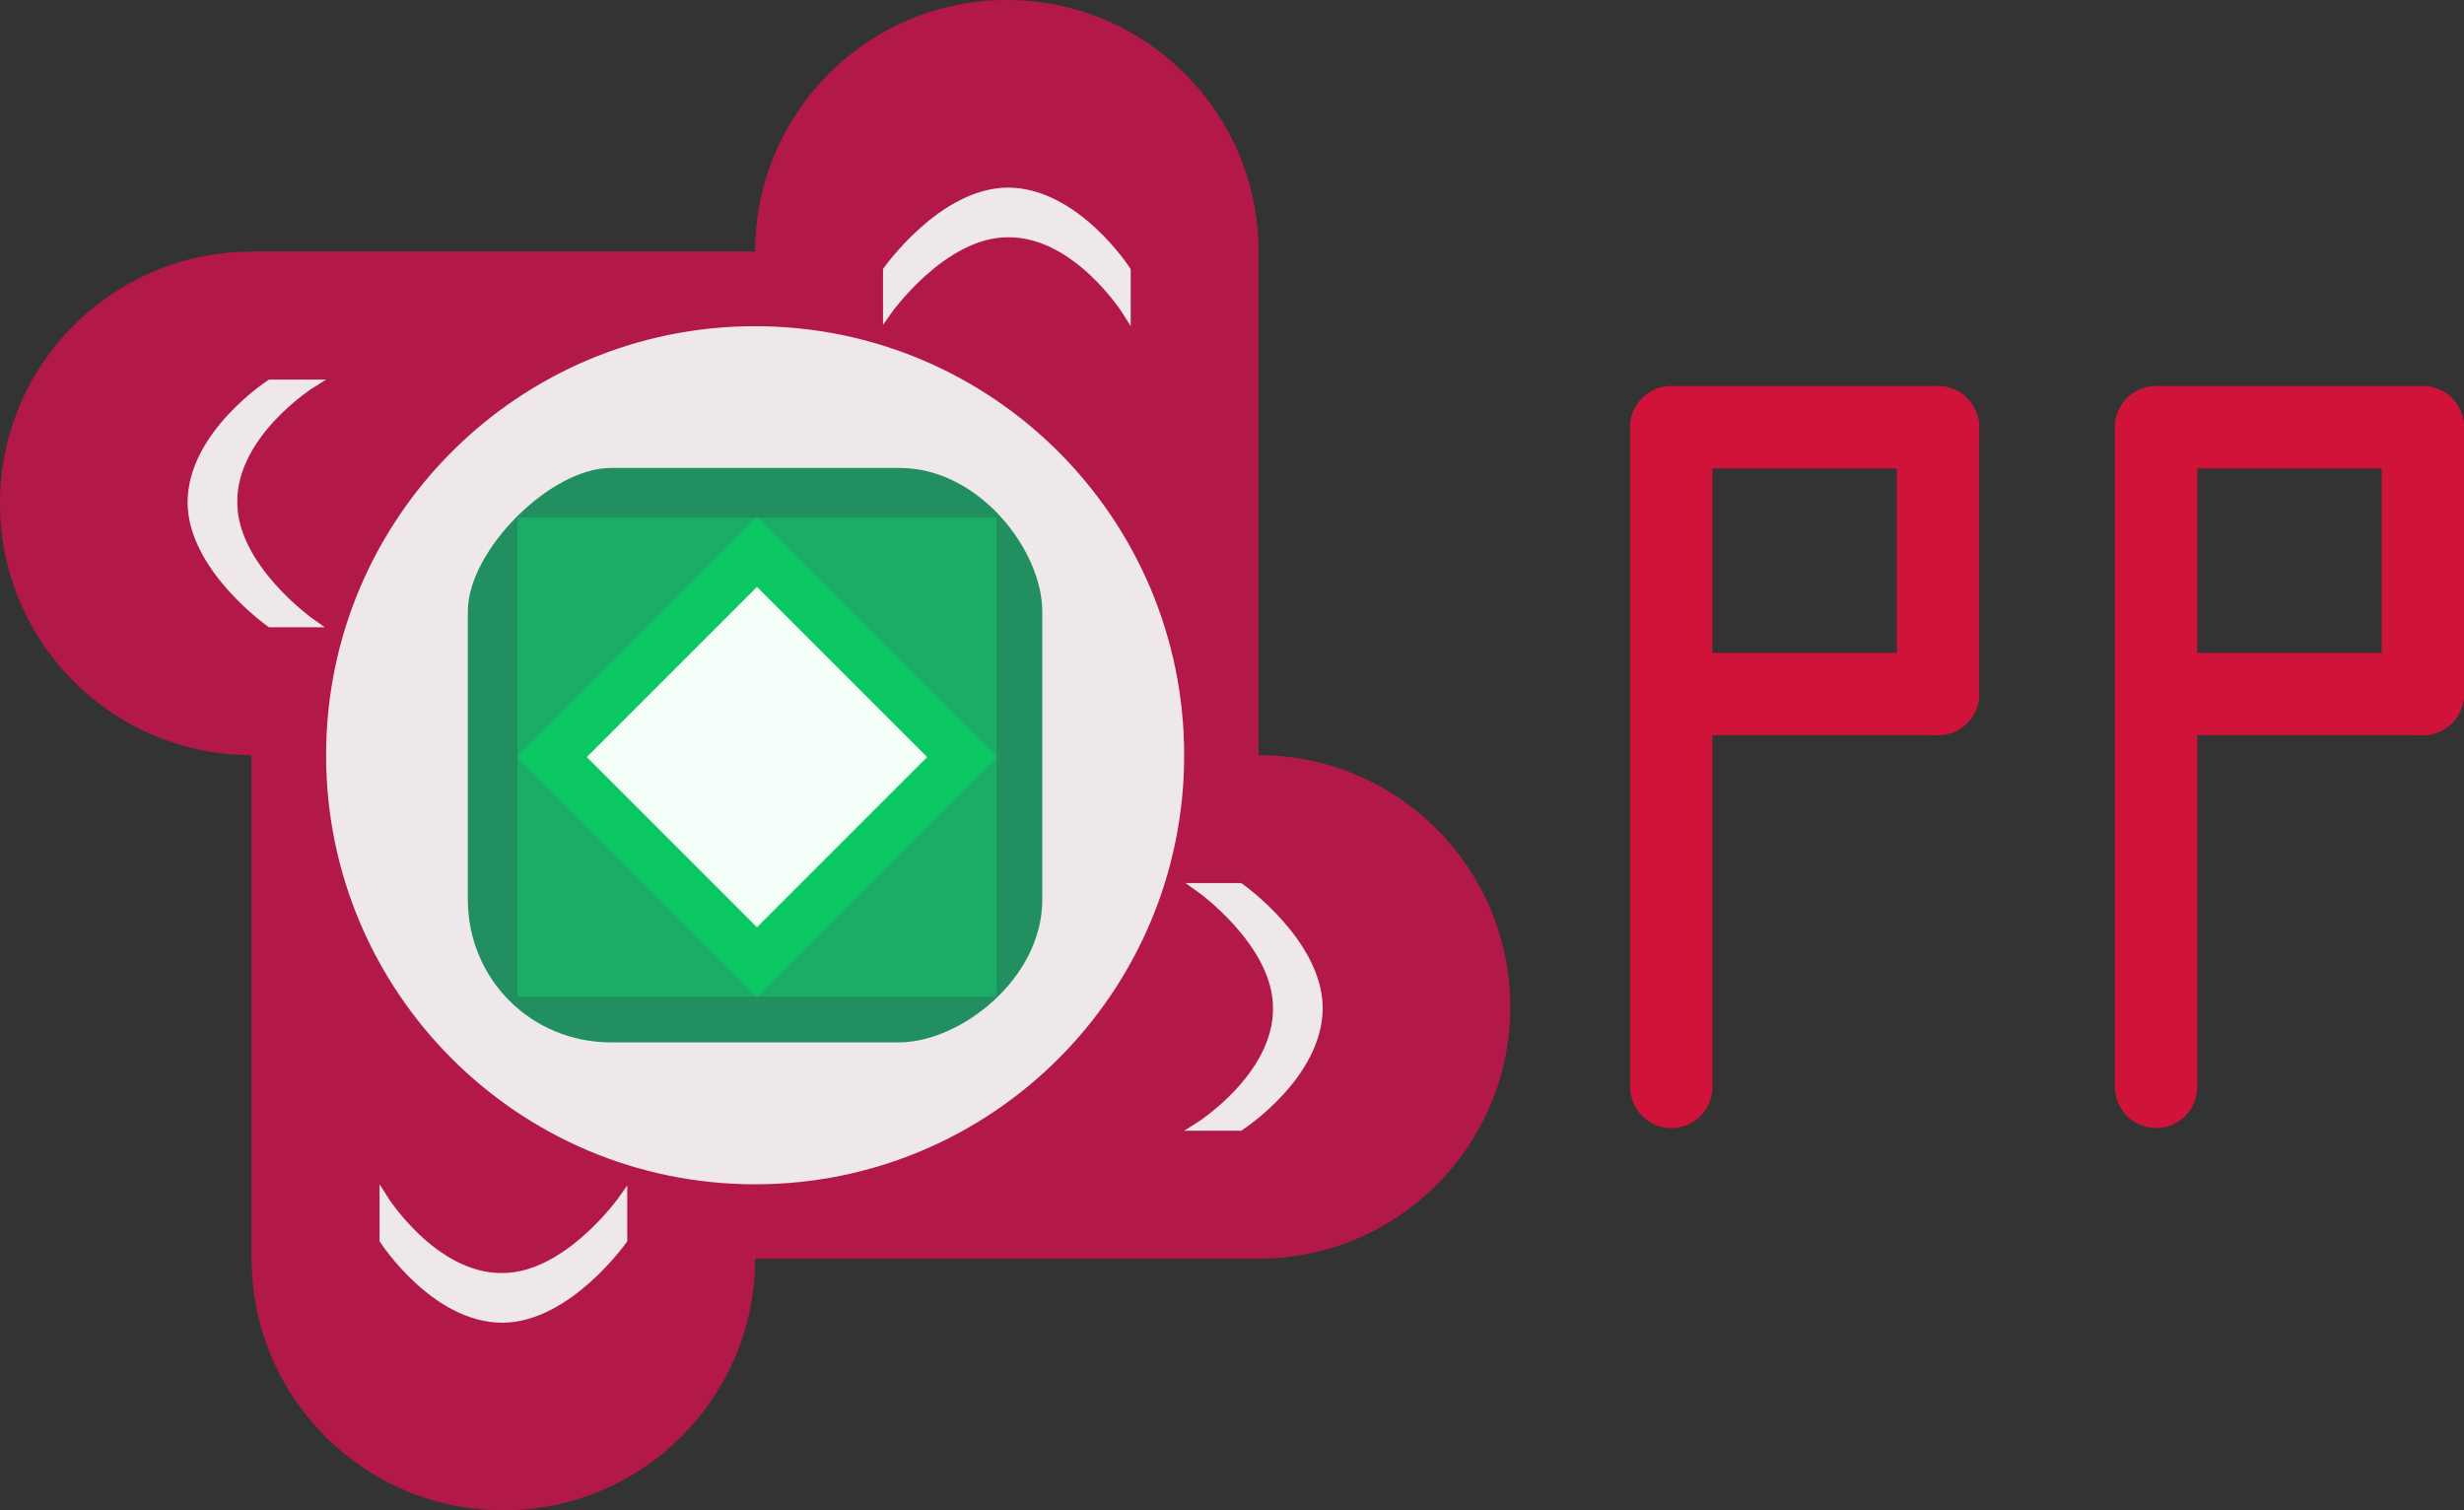 <svg version="1.1" xmlns="http://www.w3.org/2000/svg" xmlns:xlink="http://www.w3.org/1999/xlink" width="149.733" height="91.776" viewBox="0,0,149.733,91.776"><rect x="0" y="0" width="149.733" height="91.776" fill="#333333" stroke="none"/><g transform="translate(-194.112,-134.112)"><g data-paper-data="{&quot;isPaintingLayer&quot;:true}" fill-rule="nonzero" stroke-linejoin="miter" stroke-miterlimit="10" stroke-dasharray="" stroke-dashoffset="0" style="mix-blend-mode: normal"><path d="M209.4,210.595v-61.19h61.19v61.19z" fill="#b21948" stroke="#000000" stroke-width="0" stroke-linecap="butt"/><path d="M255.293,195.298c0,-8.449 6.849,-15.298 15.298,-15.298c8.449,0 15.298,6.849 15.298,15.298c0,8.449 -6.849,15.298 -15.298,15.298c-8.449,0 -15.298,-6.849 -15.298,-15.298z" fill="#b21948" stroke="#000000" stroke-width="0" stroke-linecap="butt"/><path d="M224.707,164.702c0,8.449 -6.849,15.298 -15.298,15.298c-8.449,0 -15.298,-6.849 -15.298,-15.298c0,-8.449 6.849,-15.298 15.298,-15.298c8.449,0 15.298,6.849 15.298,15.298z" data-paper-data="{&quot;index&quot;:null}" fill="#b21948" stroke="#000000" stroke-width="0" stroke-linecap="butt"/><path d="M270.595,210.6h-61.19v-61.19h61.19z" data-paper-data="{&quot;index&quot;:null}" fill="#b21948" stroke="#000000" stroke-width="0" stroke-linecap="butt"/><path d="M255.298,164.707c-8.449,0 -15.298,-6.849 -15.298,-15.298c0,-8.449 6.849,-15.298 15.298,-15.298c8.449,0 15.298,6.849 15.298,15.298c0,8.449 -6.849,15.298 -15.298,15.298z" data-paper-data="{&quot;index&quot;:null}" fill="#b21948" stroke="#000000" stroke-width="0" stroke-linecap="butt"/><path d="M224.702,195.293c8.449,0 15.298,6.849 15.298,15.298c0,8.449 -6.849,15.298 -15.298,15.298c-8.449,0 -15.298,-6.849 -15.298,-15.298c0,-8.449 6.849,-15.298 15.298,-15.298z" data-paper-data="{&quot;index&quot;:null}" fill="#b21948" stroke="#000000" stroke-width="0" stroke-linecap="butt"/><path d="M213.928,180.005c0,-14.399 11.673,-26.072 26.072,-26.072c14.399,0 26.072,11.673 26.072,26.072c0,14.399 -11.673,26.072 -26.072,26.072c-14.399,0 -26.072,-11.673 -26.072,-26.072z" fill="#eee8ea" stroke="#000000" stroke-width="0" stroke-linecap="butt"/><path d="M266.942,202.573c0,0 4.803,-3.01 4.777,-7.186c0.026,-3.998 -4.777,-7.365 -4.777,-7.365h2.521c0,0 4.751,3.342 4.777,7.33c0,4.134 -4.777,7.221 -4.777,7.221z" fill="#eee8ea" stroke="#eee8ea" stroke-width="0.5" stroke-linecap="butt"/><path d="M262.573,153.058c0,0 -3.01,-4.803 -7.186,-4.777c-3.998,-0.026 -7.365,4.777 -7.365,4.777v-2.521c0,0 3.342,-4.751 7.33,-4.777c4.134,0 7.221,4.777 7.221,4.777z" fill="#eee8ea" stroke="#eee8ea" stroke-width="0.5" stroke-linecap="butt"/><path d="M213.058,157.427c0,0 -4.803,3.01 -4.777,7.186c-0.026,3.998 4.777,7.365 4.777,7.365h-2.521c0,0 -4.751,-3.342 -4.777,-7.33c0,-4.134 4.777,-7.221 4.777,-7.221z" fill="#eee8ea" stroke="#eee8ea" stroke-width="0.5" stroke-linecap="butt"/><path d="M217.427,206.942c0,0 3.01,4.803 7.186,4.777c3.998,0.026 7.365,-4.777 7.365,-4.777v2.521c0,0 -3.342,4.751 -7.33,4.777c-4.134,0 -7.221,-4.777 -7.221,-4.777z" fill="#eee8ea" stroke="#eee8ea" stroke-width="0.5" stroke-linecap="butt"/><path d="M222.542,188.772c0,-6.158 0,-13.939 0,-17.515c0,-3.683 5.011,-8.71 8.686,-8.71c3.581,0 11.39,0 17.56,0c4.833,0 8.661,5.027 8.661,8.71c0,3.578 0,11.37 0,17.53c0,4.836 -5.024,8.667 -8.706,8.667c-3.572,0 -11.343,0 -17.5,0c-4.852,0 -8.701,-3.839 -8.701,-8.682z" fill="#228f60" stroke="#eee8ea" stroke-width="0" stroke-linecap="butt"/><path d="M225.552,194.678v-29.121h29.121v29.121z" fill="#1bac66" stroke="#eee8ea" stroke-width="0" stroke-linecap="butt"/><path d="M225.552,180.117l14.561,-14.561l14.561,14.561l-14.561,14.561z" fill="#0bc863" stroke="#eee8ea" stroke-width="0" stroke-linecap="butt"/><path d="M225.552,180.117l14.561,-14.561l14.561,14.561l-14.561,14.561z" fill="#0bc863" stroke="#eee8ea" stroke-width="0" stroke-linecap="butt"/><path d="M229.773,180.117l10.339,-10.339l10.339,10.339l-10.339,10.339z" fill="#f4fff9" stroke="#eee8ea" stroke-width="0" stroke-linecap="butt"/><g fill="none" stroke-width="5" stroke-linecap="round"><g stroke="#cf1339"><path d="M295.673,200.158v-40.083"/><path d="M311.883,160.076h-16.21"/><path d="M295.673,176.286h16.21"/><path d="M311.883,160.076v16.21"/></g><g stroke="#cf1339"><path d="M325.135,200.158v-40.083"/><path d="M341.345,160.076h-16.21"/><path d="M325.135,176.286h16.21"/><path d="M341.345,160.076v16.21"/></g></g></g></g></svg><!--rotationCenter:45.887865000000005:45.887865000000005-->